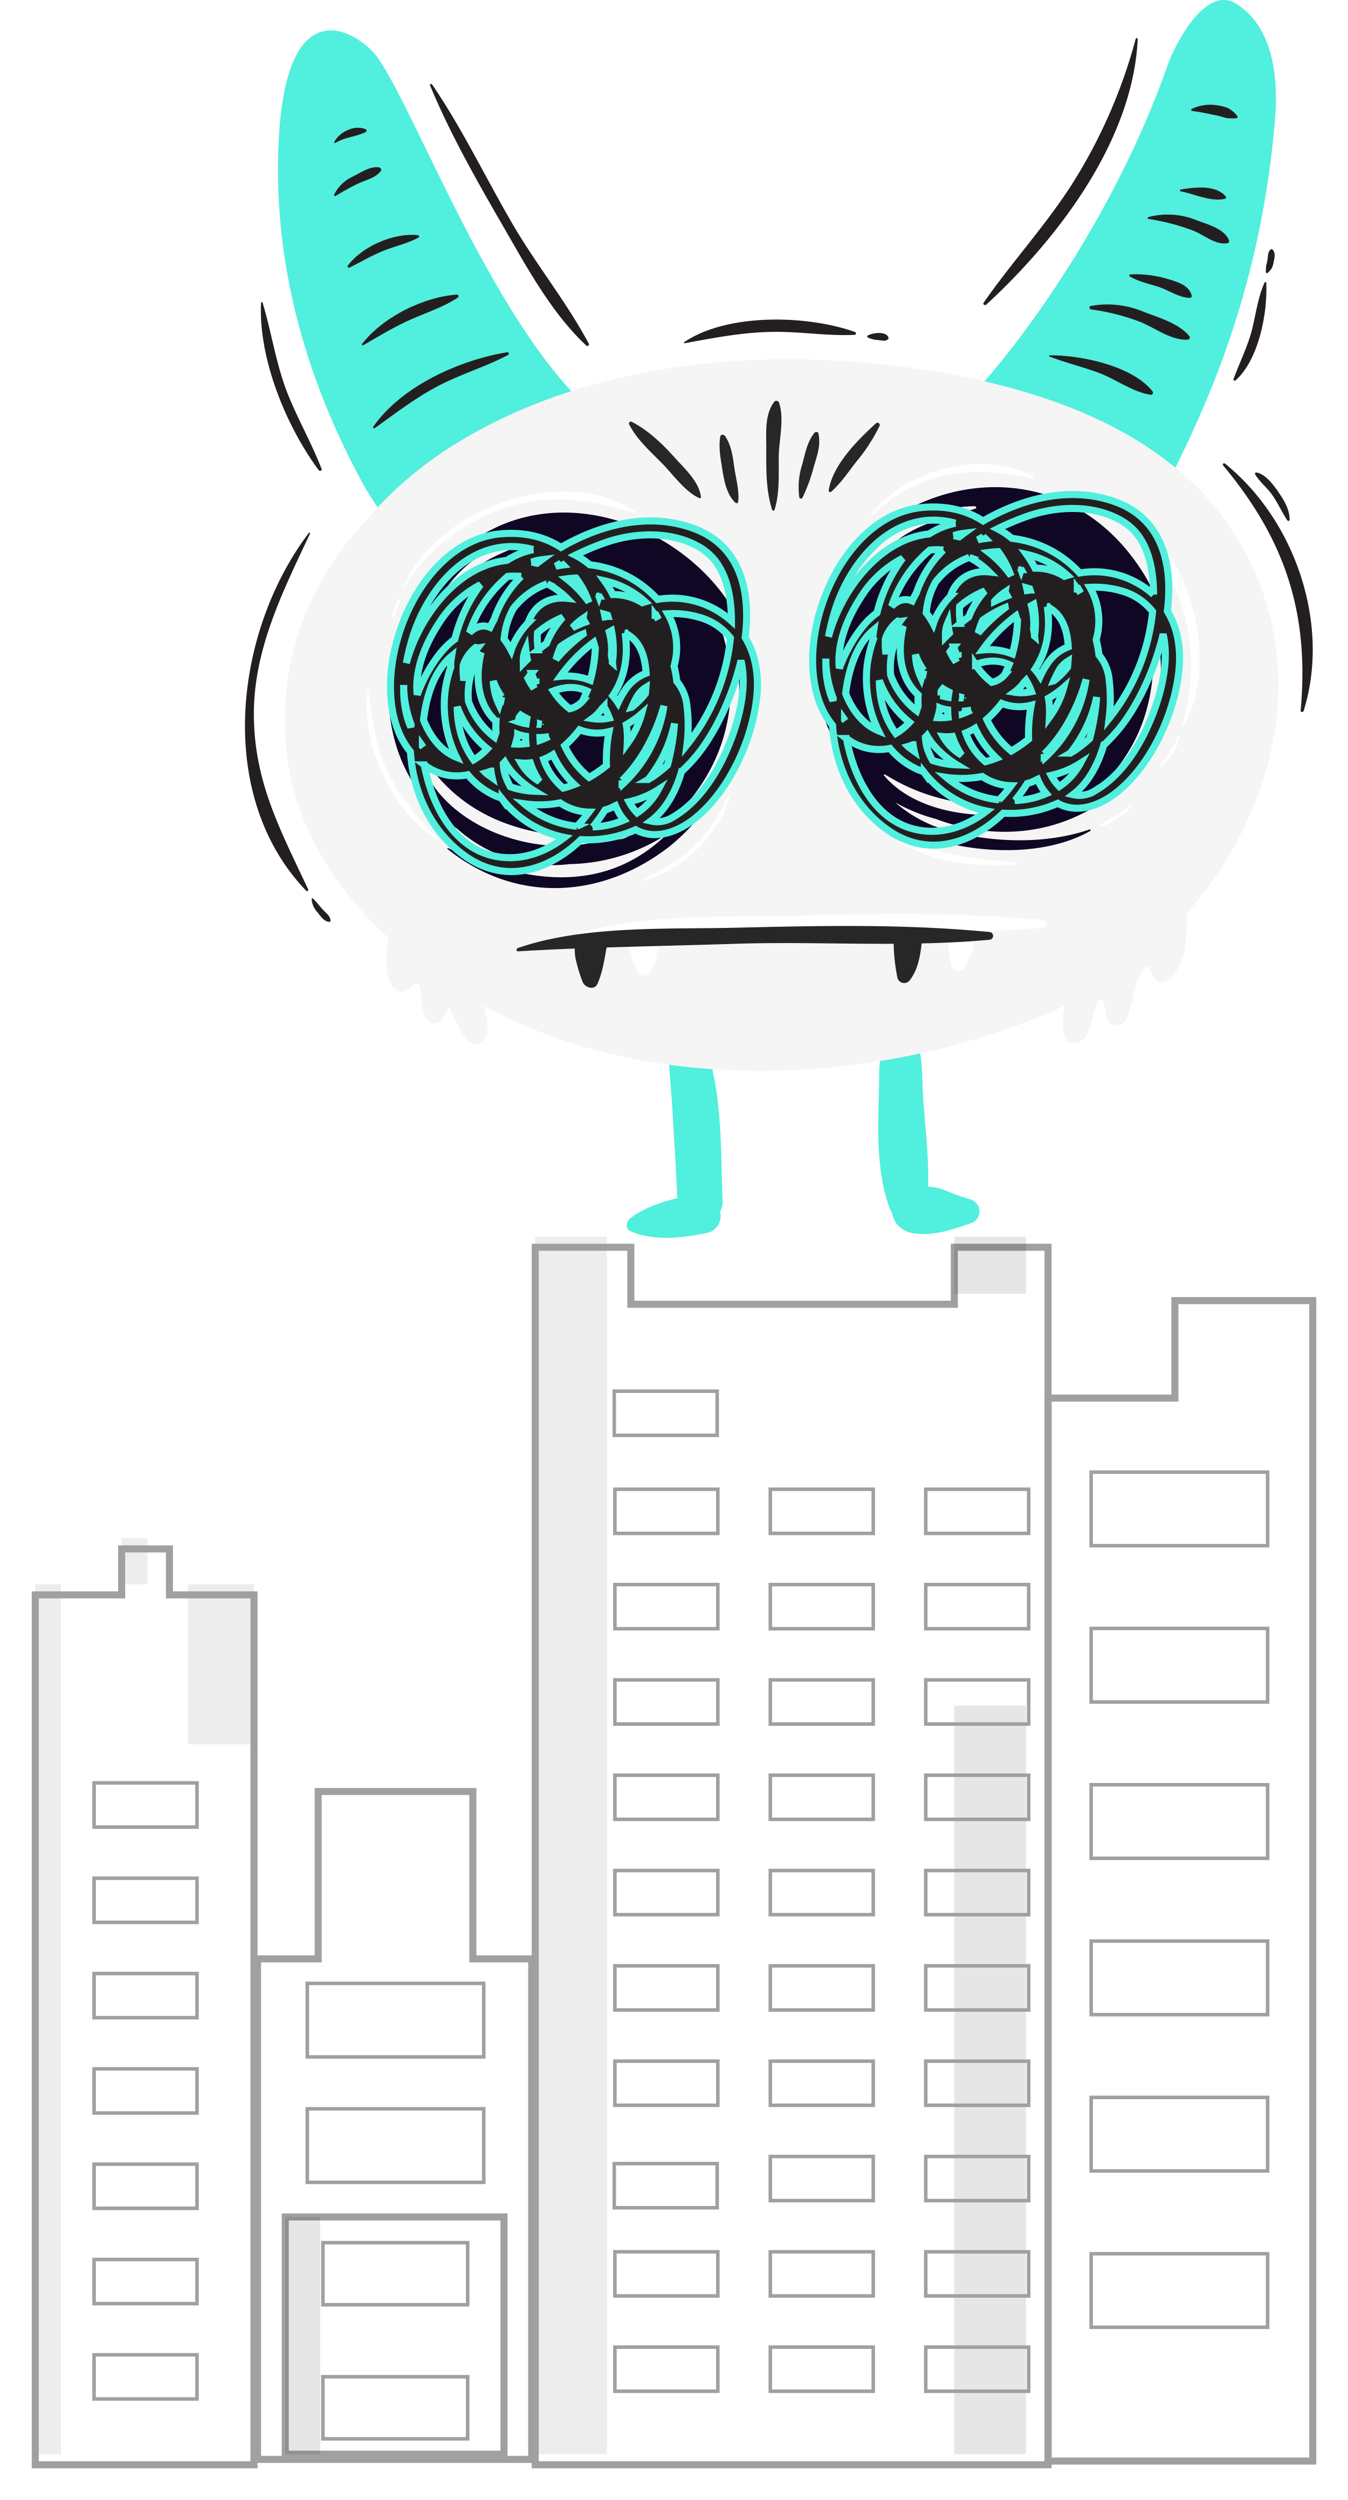 <svg xmlns="http://www.w3.org/2000/svg" xmlns:xlink="http://www.w3.org/1999/xlink" width="382.328" height="708.697" viewBox="0 0 382.328 708.697">
  <defs>
    <filter id="Path_26837" x="220.475" y="130.071" width="124.085" height="119.522" filterUnits="userSpaceOnUse">
      <feOffset dy="3" input="SourceAlpha"/>
      <feGaussianBlur stdDeviation="3" result="blur"/>
      <feFlood flood-color="#51efde"/>
      <feComposite operator="in" in2="blur"/>
      <feComposite in="SourceGraphic"/>
    </filter>
    <filter id="Path_26837-2" x="100.743" y="137.555" width="124.085" height="119.522" filterUnits="userSpaceOnUse">
      <feOffset dy="3" input="SourceAlpha"/>
      <feGaussianBlur stdDeviation="3" result="blur-2"/>
      <feFlood flood-color="#51efde"/>
      <feComposite operator="in" in2="blur-2"/>
      <feComposite in="SourceGraphic"/>
    </filter>
    <filter id="Path_26875" x="141.803" y="343.573" width="165.453" height="365.124" filterUnits="userSpaceOnUse">
      <feOffset dy="3" input="SourceAlpha"/>
      <feGaussianBlur stdDeviation="3" result="blur-3"/>
      <feFlood flood-color="#a0a0a0"/>
      <feComposite operator="in" in2="blur-3"/>
      <feComposite in="SourceGraphic"/>
    </filter>
    <filter id="Path_26874" x="63.039" y="497.846" width="97.764" height="209.33" filterUnits="userSpaceOnUse">
      <feOffset dy="3" input="SourceAlpha"/>
      <feGaussianBlur stdDeviation="3" result="blur-4"/>
      <feFlood flood-color="#a0a0a0"/>
      <feComposite operator="in" in2="blur-4"/>
      <feComposite in="SourceGraphic"/>
    </filter>
    <filter id="Path_26876" x="0" y="429.071" width="82.039" height="279.625" filterUnits="userSpaceOnUse">
      <feOffset dy="3" input="SourceAlpha"/>
      <feGaussianBlur stdDeviation="3" result="blur-5"/>
      <feFlood flood-color="#a0a0a0"/>
      <feComposite operator="in" in2="blur-5"/>
      <feComposite in="SourceGraphic"/>
    </filter>
    <filter id="Path_26873" x="287.256" y="358.691" width="95.072" height="348.963" filterUnits="userSpaceOnUse">
      <feOffset dy="3" input="SourceAlpha"/>
      <feGaussianBlur stdDeviation="3" result="blur-6"/>
      <feFlood flood-color="#a0a0a0"/>
      <feComposite operator="in" in2="blur-6"/>
      <feComposite in="SourceGraphic"/>
    </filter>
  </defs>
  <g id="HR-BUILDING" transform="translate(-14786.479 -6045.632)">
    <g id="HR" transform="translate(53.691 236.559)">
      <g id="Layer_2" data-name="Layer 2" transform="translate(14802.271 5809.072)">
        <g id="Layer_5_copy" data-name="Layer 5 copy" transform="translate(0 0)">
          <path id="Path_26780" data-name="Path 26780" d="M273.508,679.614c-1.318-1.695-3.974-1.695-4.69.614-2.292,7.4-.847,15.9-.4,23.553.53,8.936,1.11,17.871,1.5,26.816-4.737,1.186-9.592,2.881-13.287,5.678-1.119.847-1.644,2.966,0,3.7,6.533,2.868,14.571,1.936,21.409.581a4.9,4.9,0,0,0,4.008-6.089,5.962,5.962,0,0,0,.72-3.25C282.029,715.945,283.3,692.3,273.508,679.614Z" transform="translate(-147.297 -390.971)" fill="#51efde"/>
          <path id="Path_26781" data-name="Path 26781" d="M450.092,733.289a56.57,56.57,0,0,1-6.389-2.254,17.627,17.627,0,0,0-5.7-1.4c.318-8.474-.89-17.393-1.407-25.727-.458-7.385.305-14.694-4.44-20.672a2.731,2.731,0,0,0-3.889,0c-4.762,6-3.949,13.253-4.207,20.672-.356,10.207-.538,22.176,3.059,31.841a7.336,7.336,0,0,0,.737,1.453c.5,3.39,3.368,5.47,6.741,5.8,5.614.547,10.236-1.174,15.5-2.94a3.538,3.538,0,0,0,0-6.766Z" transform="translate(-244.285 -393.282)" fill="#51efde"/>
          <path id="Path_26782" data-name="Path 26782" d="M559.471,1.067c-8.9-5.576-17.638,12.236-19.431,17.346-15.905,45.335-44.382,82.129-56.017,94.081-9.054,9.321,42.369,52.962,53.271,30.167,8.283-17.371,28.557-52.835,33.2-108.974C571.432,22.323,570.127,7.731,559.471,1.067Z" transform="translate(-278.335 0.002)" fill="#51efde"/>
          <path id="Path_26783" data-name="Path 26783" d="M112.4,129.513C83.868,105.362,61.764,44.388,50.413,28.123,46.037,21.852,24.738,6.29,22.327,51.049,20.5,84.915,29.343,117.366,45.3,147.228c3.576,6.7,8.474,14.219,15.071,18.185C73.742,173.48,122.162,137.762,112.4,129.513Z" transform="translate(-12.733 -11.725)" fill="#51efde"/>
          <path id="Path_26784" data-name="Path 26784" d="M298.456,294.126c-19.041-34.573-60.338-46.865-96.759-51.644-42.107-5.508-89.616-.932-126.375,21.693a107.586,107.586,0,0,0-26.375,22.642c-1.3,1.424-2.585,2.877-3.813,4.394-17.427,21.481-23.468,50.123-14.406,76.345,4.945,14.283,14.075,26.557,25.223,36.777-.708,4.423-1.191,9.139.788,13.135a4.465,4.465,0,0,0,3.173,2.263c2.364,0,4.631-5.288,5.122-.042.186,2,.627,9.55,4.381,8.923,1.695-.284,2.271-1.869,3.055-3.284,1.106-2,.424-1.881,1.326.042.682,1.462,1.394,2.9,2.152,4.326s3.288,5.932,5.72,4.58c3.678-2.029,2.309-7.254,1.4-10.719,1.131.623,2.263,1.241,3.39,1.835,46.971,24.388,112.16,20.214,159.445-.932.614-.271,1.212-.58,1.818-.847a4.074,4.074,0,0,1-.068.487c-.267,2.352-1.606,10.931,3.2,10.228,3.923-.572,4.69-7.457,5.758-10.364,1.941-5.288,2.724.966,3.178,3.059.381,1.763,2.241,2.3,3.792,1.877,1.936-.534,2.542-3.75,3.012-5.313s.847-3.262,1.271-4.885c.148-.644.3-1.271.458-1.924.064-.263,2.767-7.355,4.135-2.635,1.339,4.623,4.779,2.966,7.11-.559,3.034-4.6,2.657-10.707,2.966-16.355C307.294,369.12,317.611,328.9,298.456,294.126Z" transform="translate(-15.3 -138.523)" fill="#f5f5f5"/>
          <path id="Path_26785" data-name="Path 26785" d="M86.242,257.186c5.983-4.3,11.584-8.635,18.16-12.063,6.385-3.318,13.329-5.339,19.7-8.715.424-.233.11-.813-.318-.746-13.486,2.212-29.942,9.6-37.963,21.1-.169.246.174.593.424.424Z" transform="translate(-49.434 -135.81)" fill="#231f20"/>
          <path id="Path_26786" data-name="Path 26786" d="M78.628,211.45c4.025-2.309,7.957-4.711,12.16-6.69,4.953-2.326,10.088-3.813,14.677-6.809.364-.233.258-.907-.237-.873-9.563.7-20.964,6.355-26.9,13.982-.161.208.038.53.3.386Z" transform="translate(-45.112 -113.576)" fill="#231f20"/>
          <path id="Path_26787" data-name="Path 26787" d="M69.231,166.4c3.275-1.635,6.355-3.479,9.77-4.826,3.322-1.3,6.614-1.987,9.775-3.665.352-.186.148-.648-.186-.686-6.817-.725-15.723,3.093-19.888,8.648C68.447,166.207,68.917,166.554,69.231,166.4Z" transform="translate(-39.554 -90.555)" fill="#231f20"/>
          <path id="Path_26788" data-name="Path 26788" d="M60.1,120.011c2.029-1.271,4.131-2.4,6.271-3.462,2.241-1.11,5-1.546,6.542-3.631.339-.462-.14-.958-.58-1.013-2.5-.326-5.046,1.424-7.2,2.542a11.081,11.081,0,0,0-5.457,5.152c-.11.258.131.6.424.424Z" transform="translate(-34.377 -64.468)" fill="#231f20"/>
          <path id="Path_26789" data-name="Path 26789" d="M60.134,89.739c2.6-1.631,5.889-1.72,8.58-3.084a.445.445,0,0,0,0-.771,6.308,6.308,0,0,0-4.966.178A7.96,7.96,0,0,0,59.8,89.4C59.656,89.608,59.939,89.866,60.134,89.739Z" transform="translate(-34.444 -49.242)" fill="#231f20"/>
          <path id="Path_26790" data-name="Path 26790" d="M538.484,238.089c4.5,1.741,9.194,2.873,13.732,4.529,4.944,1.809,9.66,5.453,14.829,6.292a.6.6,0,0,0,.576-.987c-5.745-7.258-20.337-10.258-29.1-10.194a.182.182,0,0,0-.051.36Z" transform="translate(-310.243 -137.003)" fill="#231f20"/>
          <path id="Path_26791" data-name="Path 26791" d="M565.7,205.066a61.862,61.862,0,0,1,13.9,3.5c4.326,1.695,8.821,5.343,13.6,5.084a.619.619,0,0,0,.424-1.042c-3.046-3.678-8.864-5.258-13.228-6.982a26.4,26.4,0,0,0-14.715-1.53c-.453.093-.479.873,0,.941Z" transform="translate(-325.808 -117.36)" fill="#231f20"/>
          <path id="Path_26792" data-name="Path 26792" d="M592.1,184.116c2.432,1.432,5.347,2.076,8.025,2.911,2.9.907,6.012,3.19,9.076,3.161a.479.479,0,0,0,.453-.6c-.665-3.042-4.258-3.983-6.877-4.771a31.476,31.476,0,0,0-10.524-1.271.309.309,0,0,0-.153.572Z" transform="translate(-341.149 -105.757)" fill="#231f20"/>
          <path id="Path_26793" data-name="Path 26793" d="M604.511,144.806a61.3,61.3,0,0,1,12.571,3.262c3.195,1.208,6.355,4.19,9.842,3.61.453-.076.542-.61.39-.958-1.436-3.271-6.258-4.423-9.406-5.661a21.778,21.778,0,0,0-13.4-.805c-.258.068-.288.508,0,.551Z" transform="translate(-348.267 -82.734)" fill="#231f20"/>
          <path id="Path_26794" data-name="Path 26794" d="M626.088,126.537c3.911.746,8.559,3.051,12.571,2.118a.424.424,0,0,0,.191-.716c-2.966-3.351-8.859-2.542-12.762-1.907a.267.267,0,0,0,0,.508Z" transform="translate(-360.714 -72.303)" fill="#231f20"/>
          <path id="Path_26795" data-name="Path 26795" d="M633.763,71.834c2.207.212,4.432.775,6.61,1.186,1.068.2,2.093.568,3.144.822a21.783,21.783,0,0,0,2.631.051c.381.047.551-.491.3-.733a8.332,8.332,0,0,0-2.6-2.178,14.473,14.473,0,0,0-3.517-.847,12.15,12.15,0,0,0-6.656,1.047.326.326,0,0,0,.085.64Z" transform="translate(-365.059 -40.349)" fill="#231f20"/>
          <path id="Path_26796" data-name="Path 26796" d="M98.85,405.594c.847-1.695,1.466-3.466,2.2-5.2.089-.216-.165-.475-.352-.271a8.825,8.825,0,0,0-2.207,5.372.195.195,0,0,0,.36.1Z" transform="translate(-56.763 -230.548)" fill="#fff"/>
          <path id="Path_26797" data-name="Path 26797" d="M576.72,541.37c-1.453,1.025-3.339,1.6-4.661,2.754a.1.1,0,0,0,.072.174c1.568.135,3.237-1.017,4.512-1.818a20.433,20.433,0,0,0,4.72-4.042c.106-.127-.03-.339-.182-.242C579.643,539.171,578.211,540.319,576.72,541.37Z" transform="translate(-329.666 -310.15)" fill="#fff"/>
          <path id="Path_26798" data-name="Path 26798" d="M190.6,419.462c11.516-16.134,13.8-37.946-1.746-56.14-14.715-17.227-40.675-26.231-62.075-16.211a49.076,49.076,0,0,0-19.939,17.194,48.99,48.99,0,0,0-8.7,43.835,43.911,43.911,0,0,0,17.5,24.375,40.437,40.437,0,0,0,31.934,10.067,52.337,52.337,0,0,0,27.608-8.474c-18.189,17.643-41.132,13.6-62.033,3.945-.157-.072-.352.131-.195.258,19.244,15.465,43.641,14.236,62.838-.644A55.549,55.549,0,0,0,190.6,419.462Zm-8.2,4.118c11.736-15.134,13.639-33.048,7.131-50.784-.042-.114.123-.165.186-.076,10.414,14.24,6.529,40.128-6.779,51.407a.386.386,0,0,1-.538-.547Zm-45.649-73.253c.284,0,.424.445.153.568-5.889,2.5-11.986,4.377-16.977,8.584a39.433,39.433,0,0,0-11.957,17.1.347.347,0,0,1-.669-.182C109.7,363.356,123.027,350.459,136.751,350.328Zm20.138,85.383c-18.935,6-47.115-4.093-52.335-24.824a.267.267,0,0,1,.483-.2c11.774,19.32,30.146,24.451,51.775,24.468a.288.288,0,0,1,.076.559Zm7.686-1.508c-.682,1.25-3.39,1.695-4.584,1.123a.453.453,0,0,1,0-.775,11.928,11.928,0,0,1,2.542-.669,2.436,2.436,0,0,1,1.962-.042.267.267,0,0,1,.08.364Z" transform="translate(-55.501 -197.632)" fill="#100725"/>
          <path id="Path_26799" data-name="Path 26799" d="M289.986,531.46c-2.665,5.25-5.563,10.207-9.72,14.444-4.423,4.517-9.868,7.008-15.338,9.927-.093.051-.03.186.072.165,11.762-2.623,21.939-13.012,25.4-24.362C290.469,531.392,290.1,531.231,289.986,531.46Z" transform="translate(-152.656 -306.219)" fill="#fff"/>
          <path id="Path_26800" data-name="Path 26800" d="M87.069,484.488c-3.39-7.2-3.974-14.6-5.186-22.329-.025-.174-.263-.106-.28.038-1.83,15.033,6.686,33.472,19.236,41.844.267.178.542-.212.33-.424C95.509,497.729,90.548,491.954,87.069,484.488Z" transform="translate(-46.888 -266.285)" fill="#fff"/>
          <path id="Path_26801" data-name="Path 26801" d="M465.3,564.12a.225.225,0,0,0,0-.424c-13.851-1.5-25.676-2.33-37.747-9.978a.11.11,0,1,0-.136.174C436.061,563.273,453.3,565.264,465.3,564.12Z" transform="translate(-246.304 -319.097)" fill="#fff"/>
          <path id="Path_26802" data-name="Path 26802" d="M470.38,344.6c-33.2-41.522-101.06-7.923-87.548,43.268a46.361,46.361,0,0,0,3.11,8.368c3.5,12.834,12.1,23.846,25.8,28.6,14.181,4.928,34.124,6.2,47.628-1.462a.233.233,0,0,0-.169-.424c-12.067,4.152-26.583,3.813-38.772.716a38.314,38.314,0,0,1-16.384-8.359,49.476,49.476,0,0,0,11.656,4.711c.127.047.246.106.377.152,19.859,7.245,40.755,3.106,55.279-12.457C488.471,389.379,485.014,362.923,470.38,344.6Zm-78.71,9.237c-.229.258-.576-.068-.445-.343,5.932-12.609,21.574-22.282,35.446-22.151a.347.347,0,0,1,.089.682c-7.245,2.267-14.592,3.72-20.981,8.118-5.589,3.86-9.664,8.694-14.109,13.711Zm53.11,63.321c-13.66,3.61-34.171,2.055-43.895-9.478-.14-.165.042-.449.25-.318,14.228,8.864,27.362,9.1,43.569,9.232a.288.288,0,0,1,.076.564Zm20.062-8.05c-.284.195-.551-.216-.347-.445,11.575-13.384,13.52-26.117,12.774-43.255a.246.246,0,0,1,.483-.068c4.207,14.9.462,34.59-12.91,43.746Z" transform="translate(-219.619 -187.831)" fill="#100725"/>
          <path id="Path_26803" data-name="Path 26803" d="M106.054,356.257a52.667,52.667,0,0,1,27.116-22.21c13.3-5.046,25.422-2.987,38.556.974.246.072.352-.258.161-.39-20.21-14.1-57.233-.678-66.041,21.545C105.821,356.287,105.995,356.35,106.054,356.257Z" transform="translate(-61.001 -189.516)" fill="#fff"/>
          <path id="Path_26804" data-name="Path 26804" d="M586.925,342.628c-.237-.11-.521.191-.3.386a56.94,56.94,0,0,1,17.244,59.707.326.326,0,0,0,.593.254C614.546,385.192,606.339,351.67,586.925,342.628Z" transform="translate(-338.033 -197.444)" fill="#fff"/>
          <path id="Path_26805" data-name="Path 26805" d="M617.579,492.517a42.28,42.28,0,0,1-2.157,4.089c-.911,1.462-2.118,2.716-3.038,4.178a.182.182,0,0,0,.25.25,13.341,13.341,0,0,0,5.317-8.359C617.986,492.466,617.689,492.292,617.579,492.517Z" transform="translate(-352.908 -283.779)" fill="#fff"/>
          <path id="Path_26806" data-name="Path 26806" d="M418.548,325.151c-.119.165.136.347.271.212,12.923-12.918,28.769-14.736,45.856-10.673a.326.326,0,0,0,.25-.6C450.558,306.28,427.942,312.059,418.548,325.151Z" transform="translate(-241.197 -178.975)" fill="#fff"/>
          <path id="Path_26807" data-name="Path 26807" d="M351.854,613.238c-23.833-2.33-48.127-1.78-72.028-1.212-19.549.462-43-.691-61.707,5.771-.475.165-.424.958.127.924,5.343-.326,10.7-.58,16.066-.792a12.805,12.805,0,0,0,.343,3.356,42.1,42.1,0,0,0,1.868,6.055c.61,1.648,3.339,2.58,4.237.555,1.453-3.313,1.932-6.745,2.585-10.27,12.16-.39,24.337-.648,36.463-1.046,14.952-.483,29.968.068,44.95,0a54.367,54.367,0,0,0,1.076,9.69,1.982,1.982,0,0,0,3.3.873c2.457-3,3.135-6.91,3.555-10.673,6.4-.14,12.791-.424,19.168-1.03a1.1,1.1,0,0,0,0-2.2Z" transform="translate(-125.519 -352.427)" fill="#fff"/>
          <path id="Path_26865" data-name="Path 26865" d="M351.854,613.238c-23.833-2.33-48.127-1.78-72.028-1.212-19.549.462-43-.691-61.707,5.771-.475.165-.424.958.127.924,5.343-.326,10.7-.58,16.066-.792a12.805,12.805,0,0,0,.343,3.356,42.1,42.1,0,0,0,1.868,6.055c.61,1.648,3.339,2.58,4.237.555,1.453-3.313,1.932-6.745,2.585-10.27,12.16-.39,24.337-.648,36.463-1.046,14.952-.483,29.968.068,44.95,0a54.367,54.367,0,0,0,1.076,9.69,1.982,1.982,0,0,0,3.3.873c2.457-3,3.135-6.91,3.555-10.673,6.4-.14,12.791-.424,19.168-1.03a1.1,1.1,0,0,0,0-2.2Z" transform="translate(-140.772 -349.038)" fill="#272727"/>
          <path id="Path_26808" data-name="Path 26808" d="M350.567,299.023a.369.369,0,0,0,.708,0c1.5-4.851,1.127-10.059,1.191-15.088.059-4.881,1.635-10.537.093-15.206a.805.805,0,0,0-1.453-.186c-2.716,3.669-2.161,8.817-2.186,13.207C348.893,287.409,348.808,293.548,350.567,299.023Z" transform="translate(-201.068 -154.542)" fill="#fff"/>
          <path id="Path_26809" data-name="Path 26809" d="M371.654,307.681a47.564,47.564,0,0,0,3.207-8.711c.941-3.271,2.085-6.122,1.339-9.525-.136-.6-.869-.551-1.174-.153-2.029,2.631-2.542,5.622-3.39,8.787a21.255,21.255,0,0,0-.847,9.487.487.487,0,0,0,.864.114Z" transform="translate(-213.559 -166.547)" fill="#fff"/>
          <path id="Path_26810" data-name="Path 26810" d="M391.393,302.416c2.86-2.483,4.936-5.677,7.262-8.652a49.063,49.063,0,0,0,6.483-9.991.644.644,0,0,0-1.008-.78c-5.245,4.822-12.249,11.724-13.4,19.037a.424.424,0,0,0,.665.386Z" transform="translate(-225.18 -162.986)" fill="#fff"/>
          <path id="Path_26811" data-name="Path 26811" d="M322.182,310.122c.225.208.716.165.767-.2.445-3.245-.669-6.66-1.093-9.876-.394-3.012-.869-6.322-2.627-8.864-.326-.47-1.22-.508-1.343.174-.542,3.055.089,6.127.551,9.152C318.928,303.72,319.682,307.851,322.182,310.122Z" transform="translate(-183.081 -167.607)" fill="#fff"/>
          <path id="Path_26812" data-name="Path 26812" d="M266.518,294.006c3.089,3.135,6.381,7.9,10.431,9.745.208.093.538,0,.508-.288-.47-4.309-4.542-7.953-7.288-11.016-3.5-3.919-7.626-7.915-12.325-10.309a.555.555,0,0,0-.754.75C259.357,287.261,263.094,290.515,266.518,294.006Z" transform="translate(-148.127 -162.558)" fill="#fff"/>
          <path id="Path_26813" data-name="Path 26813" d="M18.078,356.533c-21.087,27.892-26.663,74.4-.7,101.4.288.3.7-.081.542-.424C10.35,441.31,2.969,427.854,2.546,409.44c-.5-19.143,7.978-35.9,15.884-52.7a.2.2,0,0,0-.352-.208Z" transform="translate(-0.006 -205.414)" fill="#231f20"/>
          <path id="Path_26814" data-name="Path 26814" d="M654.662,310.55c17.668,21.185,24.485,41.967,21.994,69.486-.042.5.7.559.847.114,7.7-24.574-2.428-54.1-22.316-70.117a.369.369,0,0,0-.521.517Z" transform="translate(-377.242 -178.624)" fill="#231f20"/>
          <path id="Path_26815" data-name="Path 26815" d="M123.844,56.583c5.932,14.291,13.77,27.879,21.494,41.264,6.47,11.224,13.3,23.6,22.829,32.5a.453.453,0,0,0,.7-.547c-6.131-11.55-14.592-21.981-21.244-33.294C139.8,83.2,133.165,69.091,124.437,56.329c-.195-.284-.746-.106-.593.254Z" transform="translate(-71.359 -32.381)" fill="#231f20"/>
          <path id="Path_26816" data-name="Path 26816" d="M676.161,316.62c1.2,2.118,3.364,3.754,4.779,5.758,1.631,2.326,2.788,4.915,4.33,7.292a.369.369,0,0,0,.682-.186c-.072-3.11-1.619-5.559-3.36-8.071-1.356-1.953-3.563-4.851-6.042-5.3a.347.347,0,0,0-.39.5Z" transform="translate(-389.653 -182.172)" fill="#231f20"/>
          <path id="Path_26817" data-name="Path 26817" d="M537.491,25.715a149.288,149.288,0,0,1-18.338,41.611c-7.508,11.6-16.914,21.841-24.8,33.175-.314.453.36.911.737.568C515.475,82.3,536.724,54.526,538.05,25.774a.288.288,0,0,0-.559-.076Z" transform="translate(-284.853 -14.698)" fill="#231f20"/>
          <path id="Path_26818" data-name="Path 26818" d="M10.688,202.319c-.775,15.749,7.059,34.917,16.35,47.454.275.377,1.013.169.818-.343-2.741-7.135-6.559-13.791-9.44-20.892-3.457-8.546-4.661-17.541-7.3-26.269a.225.225,0,0,0-.424.064Z" transform="translate(-6.131 -116.495)" fill="#231f20"/>
          <path id="Path_26819" data-name="Path 26819" d="M670.533,188.778c-1.869,4.029-2.436,8.707-3.483,13.007-1.224,5.038-3.58,9.559-5.351,14.406-.136.373.364.585.614.36,6.572-5.932,9.1-19.147,8.677-27.638,0-.225-.347-.36-.458-.123Z" transform="translate(-381.33 -108.728)" fill="#231f20"/>
          <path id="Path_26820" data-name="Path 26820" d="M683.912,173.435a6.371,6.371,0,0,0,1.182-1.356,8.31,8.31,0,0,0,.559-1.936c.237-1.1.5-2.428-.369-3.3a.424.424,0,0,0-.576,0c-.775.729-.708,1.813-.847,2.8a13.694,13.694,0,0,1-.385,1.75,12.7,12.7,0,0,0-.081,1.741c-.042.275.284.547.513.3Z" transform="translate(-393.845 -96.088)" fill="#231f20"/>
          <path id="Path_26821" data-name="Path 26821" d="M44.593,601.23a6.188,6.188,0,0,0,1.695,3.779c.924,1.174,1.737,2.5,3.292,2.69a.386.386,0,0,0,.39-.386c-.157-1.3-1.008-1.9-1.907-2.8-1.093-1.089-1.957-2.406-3.1-3.436a.225.225,0,0,0-.381.157Z" transform="translate(-25.694 -346.364)" fill="#231f20"/>
          <path id="Path_26822" data-name="Path 26822" d="M294.131,220.514c8.529-1.576,16.706-3.157,25.422-3.224,7.6-.064,15.168,1.22,22.757.847a.424.424,0,0,0,.106-.8c-13.529-4.826-36.1-5.444-48.437,2.843a.182.182,0,0,0,.14.335Z" transform="translate(-169.369 -123.216)" fill="#231f20"/>
          <path id="Path_26823" data-name="Path 26823" d="M416.769,224.069a7.745,7.745,0,0,0,3.021.733c.966.089,1.928.479,2.7-.267a.445.445,0,0,0,.123-.453c-.725-1.907-4.423-1.356-5.843-.61a.347.347,0,0,0,0,.6Z" transform="translate(-240.091 -128.39)" fill="#231f20"/>
          <g id="Group_73498" data-name="Group 73498" transform="translate(108.897 113.619)">
            <path id="Path_26867" data-name="Path 26867" d="M350.567,299.023a.369.369,0,0,0,.708,0c1.5-4.851,1.127-10.059,1.191-15.088.059-4.881,1.635-10.537.093-15.206a.805.805,0,0,0-1.453-.186c-2.716,3.669-2.161,8.817-2.186,13.207C348.893,287.409,348.808,293.548,350.567,299.023Z" transform="translate(-309.966 -268.161)" fill="#272727"/>
            <path id="Path_26868" data-name="Path 26868" d="M371.654,307.681a47.564,47.564,0,0,0,3.207-8.711c.941-3.271,2.085-6.122,1.339-9.525-.136-.6-.869-.551-1.174-.153-2.029,2.631-2.542,5.622-3.39,8.787a21.255,21.255,0,0,0-.847,9.487.487.487,0,0,0,.864.114Z" transform="translate(-322.456 -280.167)" fill="#272727"/>
            <path id="Path_26869" data-name="Path 26869" d="M391.393,302.416c2.86-2.483,4.936-5.677,7.262-8.652a49.063,49.063,0,0,0,6.483-9.991.644.644,0,0,0-1.008-.78c-5.245,4.822-12.249,11.724-13.4,19.037a.424.424,0,0,0,.665.386Z" transform="translate(-334.077 -276.605)" fill="#272727"/>
            <path id="Path_26870" data-name="Path 26870" d="M322.182,310.122c.225.208.716.165.767-.2.445-3.245-.669-6.66-1.093-9.876-.394-3.012-.869-6.322-2.627-8.864-.326-.47-1.22-.508-1.343.174-.542,3.055.089,6.127.551,9.152C318.928,303.72,319.682,307.851,322.182,310.122Z" transform="translate(-291.979 -281.226)" fill="#272727"/>
            <path id="Path_26871" data-name="Path 26871" d="M266.518,294.006c3.089,3.135,6.381,7.9,10.431,9.745.208.093.538,0,.508-.288-.47-4.309-4.542-7.953-7.288-11.016-3.5-3.919-7.626-7.915-12.325-10.309a.555.555,0,0,0-.754.75C259.357,287.261,263.094,290.515,266.518,294.006Z" transform="translate(-257.025 -276.178)" fill="#272727"/>
          </g>
        </g>
      </g>
      <g id="Layer_2-2" data-name="Layer 2" transform="translate(14963.269 5946.265)">
        <g id="Layer_5_copy-2" data-name="Layer 5 copy" transform="translate(0 0)">
          <g transform="matrix(1, 0, 0, 1, -230.48, -137.19)" filter="url(#Path_26837)">
            <path id="Path_26837-3" data-name="Path 26837" d="M100.6,33.046c1.692-13.354-1.507-26.1-14.627-30.923C73.455-2.476,59.767.885,48.356,7.5,43.71,4.491,37.873,2.99,30.876,3.689,7.984,6.033-5.9,40.664,2.447,60.106a22.545,22.545,0,0,0,3.217,5.322c.73,11.518,5.849,22.659,15.423,29.506,11.434,8.175,23.891,4.186,32.98-4.617a32.592,32.592,0,0,0,15.459-2.8c5.382,3.05,12.062.8,17.295-3.588,9.329-7.774,15.638-21.666,17.014-33.561C104.6,43.78,103.535,37.86,100.6,33.046ZM69.969,82.765A13.563,13.563,0,0,1,67.654,79.6a25.47,25.47,0,0,0,8.294-3.433A18.377,18.377,0,0,1,69.969,82.765ZM52.889,86.556a27.56,27.56,0,0,1-14.95-6.4,30.128,30.128,0,0,0,10.166-.245,15.2,15.2,0,0,0,8.2,2.619,38.031,38.031,0,0,1-3.427,4.031Zm-45.377-38C7.04,41.562,10.072,34.6,13.8,28.9A30.893,30.893,0,0,1,25.542,18.06a42.651,42.651,0,0,0-7.284,15.465C13.307,36.993,9.222,44.534,7.6,49.27,7.584,49.037,7.53,48.786,7.512,48.552ZM78.556,69.226a41.8,41.8,0,0,1-4.114,3.253c-.466.317-.915.544-1.375.813a37.812,37.812,0,0,0,7.493-15.883,62.283,62.283,0,0,1-1.507,9.813C78.939,67.928,78.724,68.568,78.556,69.226ZM19.676,59.2a28.561,28.561,0,0,1-.748-6.5,27.138,27.138,0,0,0,8.546,11.877,17.241,17.241,0,0,1-3.881,3.152A24.022,24.022,0,0,1,19.676,59.2ZM52.626,16.188a24.871,24.871,0,0,1,3.349,6.082l-.173.078h0a30.971,30.971,0,0,0-5.825-5.938C50.832,16.289,51.735,16.224,52.626,16.188ZM25.716,37.31c-1.794,7.4-.879,14.777,4.228,19.5a22.432,22.432,0,0,0,0,3.169c-.155.431-.3.861-.443,1.3a21.989,21.989,0,0,1-2.739-2.488,22.725,22.725,0,0,1-4.635-7.643A20.93,20.93,0,0,1,25.716,37.31Zm11.96,2.99a8.552,8.552,0,0,1,.688-4,26.141,26.141,0,0,0,.46,2.942c-.389.383-.771.759-1.136,1.13a.359.359,0,0,0-.012-.066ZM41.7,31.694a25.476,25.476,0,0,1,7.176-4.383,24.315,24.315,0,0,0-4.623,7.421q-1.2.867-2.332,1.794a19.417,19.417,0,0,1-.221-4.832ZM66.979,58.276c-.03-.179-.078-.347-.108-.526a27.443,27.443,0,0,0,4.365-3.11,25.762,25.762,0,0,1-4.084,8.5A26.762,26.762,0,0,0,66.979,58.276ZM68.42,52.81a29.971,29.971,0,0,1,1.352-2.745A7.445,7.445,0,0,1,72.45,47.2c-.048.6-.078,1.2-.144,1.746a22.174,22.174,0,0,1-3.881,3.863Zm-1.973-4.688a23.752,23.752,0,0,0-1.908,3.433,15.7,15.7,0,0,0-1.513-2c3.588-5.334,4.461-11.6,3.51-17.8A11.093,11.093,0,0,1,68.408,33c2.8,2.326,3.881,6.16,4.1,10.166a12.414,12.414,0,0,0-6.052,4.958ZM36.408,56.96V55.95a1.017,1.017,0,0,1,.066-.257c.167-.221.341-.437.514-.652.55.341,1.118.67,1.7.969-.09.49-.167.975-.227,1.471a13,13,0,0,1-2.057-.52Zm18.186-29.3c.2.341.395.694.6,1.053q-1.794.673-3.588,1.543a16.685,16.685,0,0,1,2.99-2.607Zm8.372,12.451c-.072-.676-.2-1.34-.323-2.009a19.047,19.047,0,0,0-.6-6.632c.215-.126.431-.233.646-.353a27.557,27.557,0,0,1,.263,8.982Zm-8.5,10.968a6.638,6.638,0,0,1-3.636,2.147,20.434,20.434,0,0,1-4.425-4.712c-.066-.1-.132-.221-.2-.323a14.645,14.645,0,0,1,3.3-.861,11.039,11.039,0,0,1,6.237.873C55.335,49.162,54.929,50.131,54.468,51.076Zm3.63-14.95a40.611,40.611,0,0,1-1.423,9.054,18.15,18.15,0,0,0-8.486-1.124,43.876,43.876,0,0,1,9.443-9.646c.173.562.317,1.124.466,1.692Zm-3.457-4.084c-1.2.9-2.29,1.794-3.331,2.739a44.391,44.391,0,0,0-4.366,4.5,26.457,26.457,0,0,1,1.3-3.654,32.7,32.7,0,0,1,6.393-3.606ZM42.556,57.576l.227.066H42.55A.293.293,0,0,0,42.556,57.576Zm-1.292-11.4c-.353.191-.694.407-1.041.6a18.8,18.8,0,0,1-1.256-2.195c.317-.437.658-.891,1.035-1.352A24.281,24.281,0,0,0,41.264,46.178Zm-9.73,3.714c-.275.724-.508,1.453-.724,2.189a16.918,16.918,0,0,1-1.651-6.686,19.663,19.663,0,0,0,2.374,4.5ZM36.1,60.477l.245.1a15.08,15.08,0,0,0,1.967.449,20.793,20.793,0,0,0,.12,2.105,17.189,17.189,0,0,1-2.99.114,20.236,20.236,0,0,0,.658-2.763Zm6.279.921A14.915,14.915,0,0,0,44,61.266a.746.746,0,0,0,.078.239c-.544.245-1.088.478-1.645.67-.018-.257-.048-.52-.054-.777Zm17.7-8.3c.15-.15.323-.287.466-.437a17.5,17.5,0,0,1,1.531,3.217,13.043,13.043,0,0,1-4.862.144A12.457,12.457,0,0,0,60.077,53.1Zm1.6-26.032-.837.126c-.048-.251-.1-.5-.155-.748.293.078.6.179.873.263.042.12.084.239.12.359ZM53.631,59.2A13.671,13.671,0,0,0,62,59.711a42.733,42.733,0,0,0-.736,9.61A36.945,36.945,0,0,1,56.352,72.7,24.979,24.979,0,0,1,49.4,63.73,33.172,33.172,0,0,0,53.631,59.2ZM44.445,17.808a23.023,23.023,0,0,1,5.621,4.132c-4.832-.514-9.263,1.668-11,6.925a21.857,21.857,0,0,0-4.682,7.284c-.066.179-.084.359-.144.538a23.662,23.662,0,0,0-1.9-3.032c-.042-.054-.084-.084-.12-.138a26.315,26.315,0,0,1,.425-2.87,21.529,21.529,0,0,1,2.219-5.837,21.337,21.337,0,0,1,9.586-7Zm-19.734,18.2a19.944,19.944,0,0,0-3.929,9.233,28.292,28.292,0,0,1-.167-4.276,10.671,10.671,0,0,1,3.588-5.1,2.651,2.651,0,0,1,.5.144ZM46.048,66.259a27.892,27.892,0,0,0,6.082,8.456,29.012,29.012,0,0,1-3.11,1.017,18.257,18.257,0,0,1-5.579-8.157,17.894,17.894,0,0,0,2.607-1.316Zm19.645,7.3c5.245-5.077,9.6-12.959,11.871-21.17A38.01,38.01,0,0,1,65.86,74.6C65.783,74.231,65.741,73.884,65.693,73.555ZM59.115,21.319c-.054-.144-.1-.287-.155-.425.072.138.155.263.233.407a.3.3,0,0,0-.072,0Zm-10.77-8.761c-.49.078-.981.185-1.465.3.5-.317.993-.6,1.5-.915a5.815,5.815,0,0,1,.6.532ZM17.128,39.989c-.054.532-.066,1.076-.084,1.615a37.675,37.675,0,0,0-1.5,6.237,33.531,33.531,0,0,0,3.14,19.136C14.27,65.183,11.172,61,9.372,56.422c.8-7.009,3.223-14.155,7.972-18.09C17.254,38.87,17.182,39.468,17.128,39.989ZM39.673,68.562c.15.419.275.843.443,1.262a24.781,24.781,0,0,0,2.147,4.037A14.382,14.382,0,0,1,37.012,68.6,12.737,12.737,0,0,0,39.673,68.562Zm35.39-41.9.233-.03c.257.425.49.861.712,1.3-.281-.431-.628-.855-.945-1.274Zm-3.63-3.48a15.489,15.489,0,0,0-8.372-2.314,29.051,29.051,0,0,0-2.392-3.917,25.463,25.463,0,0,1,11.584,5.98Zm-29.9-11.177c-.49-.144-1-.239-1.5-.347a13.754,13.754,0,0,1,2.876-.676c-.449.329-.891.676-1.352,1.023Zm-4.455,3.714a30.953,30.953,0,0,0-7.649,12.14c-.425.759-.825,1.525-1.2,2.308-2.171-.9-4.132-.155-5.831,1.513a35.881,35.881,0,0,1,10.86-15.955,20.392,20.392,0,0,1,3.815-.006ZM9.282,64.131l-.227-.269V63.8C9.133,63.909,9.2,64.023,9.282,64.131Zm19.232,6.775c.084.628.179,1.25.323,1.86-.6-.425-1.232-.861-1.794-1.346a12.787,12.787,0,0,0,1.471-.514Zm3.977.963a13.1,13.1,0,0,1-.508-3.08c.155-.144.3-.293.443-.449a17.659,17.659,0,0,0,1.83,2.619,27.676,27.676,0,0,0,6.71,5.675,24.393,24.393,0,0,1-6.931-1.25,16.822,16.822,0,0,1-1.543-3.516ZM84.076,52.278a12.738,12.738,0,0,0-2.87-6.793,31.462,31.462,0,0,0-.783-4.336A19.136,19.136,0,0,0,78.628,26.3a26.594,26.594,0,0,1,8.892,1,16.834,16.834,0,0,1,8.9,5.884A57.619,57.619,0,0,1,84.082,63.479,44.917,44.917,0,0,0,84.076,52.278ZM88.561,8.025c6.578,4.306,8.133,12.965,8.145,20.332a25.757,25.757,0,0,0-8.121-4.916,24.985,24.985,0,0,0-12.851-1.2,30.612,30.612,0,0,0-19.22-9.819,21.014,21.014,0,0,0-4.078-2.709,77.347,77.347,0,0,1,8.3-3.5C69.52,3.1,80.536,2.744,88.561,7.995ZM39.889,7.953c.209.048.395.132.6.185a22.126,22.126,0,0,0-4.186,1.3,23.675,23.675,0,0,0-3.289,1.746C18.749,12.612,7.865,27.508,4.5,40.306a64.11,64.11,0,0,1,1.656-6.877C10.538,18.783,23.144,3.839,39.889,7.953ZM3.756,47.488A31.7,31.7,0,0,0,5.85,57.726c0,.245-.054.484-.072.73a21.206,21.206,0,0,1-.909-2.44,28.394,28.394,0,0,1-1.112-8.528ZM28.873,94.868C17.457,92.094,11.7,79.972,9.665,69.549c-.03-.126-.042-.269-.066-.395A15.193,15.193,0,0,0,21.93,71.947a21.529,21.529,0,0,0,8.438,6.237c.377.149.748.221,1.118.359.072.1.126.209.2.311A29.9,29.9,0,0,0,49.367,89.7c-5.89,4.545-13.079,6.961-20.506,5.167ZM57.38,86.741a45.5,45.5,0,0,0,3.492-4.832c.443-.126.879-.257,1.322-.425.562-.215,1.076-.52,1.615-.777a20.108,20.108,0,0,0,1.244,2.458,16.326,16.326,0,0,0,1.2,1.6,27.18,27.18,0,0,1-3.1,1.1,24.273,24.273,0,0,1-5.783.879Zm36.1-17.869c-3.134,5.926-7.493,11.679-13.36,15.088a8.162,8.162,0,0,1-6.285,1.1c4.216-3.14,7.057-8.324,8.719-14.011a50.228,50.228,0,0,0,3.7-3.851c5.3-6.148,10.6-16.7,13.156-27.628,2.219,9.359-1.818,21.493-5.938,29.3Z" transform="translate(230.48 137.19)" fill="#231f20" stroke="#51efde" stroke-width="2"/>
          </g>
        </g>
      </g>
      <g id="Layer_2-3" data-name="Layer 2" transform="translate(14843.537 5953.748)">
        <g id="Layer_5_copy-3" data-name="Layer 5 copy" transform="translate(0 0)">
          <g transform="matrix(1, 0, 0, 1, -110.75, -144.68)" filter="url(#Path_26837-2)">
            <path id="Path_26837-4" data-name="Path 26837" d="M100.6,33.046c1.692-13.354-1.507-26.1-14.627-30.923C73.455-2.476,59.767.885,48.356,7.5,43.71,4.491,37.873,2.99,30.876,3.689,7.984,6.033-5.9,40.664,2.447,60.106a22.545,22.545,0,0,0,3.217,5.322c.73,11.518,5.849,22.659,15.423,29.506,11.434,8.175,23.891,4.186,32.98-4.617a32.592,32.592,0,0,0,15.459-2.8c5.382,3.05,12.062.8,17.295-3.588,9.329-7.774,15.638-21.666,17.014-33.561C104.6,43.78,103.535,37.86,100.6,33.046ZM69.969,82.765A13.563,13.563,0,0,1,67.654,79.6a25.47,25.47,0,0,0,8.294-3.433A18.377,18.377,0,0,1,69.969,82.765ZM52.889,86.556a27.56,27.56,0,0,1-14.95-6.4,30.128,30.128,0,0,0,10.166-.245,15.2,15.2,0,0,0,8.2,2.619,38.031,38.031,0,0,1-3.427,4.031Zm-45.377-38C7.04,41.562,10.072,34.6,13.8,28.9A30.893,30.893,0,0,1,25.542,18.06a42.651,42.651,0,0,0-7.284,15.465C13.307,36.993,9.222,44.534,7.6,49.27,7.584,49.037,7.53,48.786,7.512,48.552ZM78.556,69.226a41.8,41.8,0,0,1-4.114,3.253c-.466.317-.915.544-1.375.813a37.812,37.812,0,0,0,7.493-15.883,62.283,62.283,0,0,1-1.507,9.813C78.939,67.928,78.724,68.568,78.556,69.226ZM19.676,59.2a28.561,28.561,0,0,1-.748-6.5,27.138,27.138,0,0,0,8.546,11.877,17.241,17.241,0,0,1-3.881,3.152A24.022,24.022,0,0,1,19.676,59.2ZM52.626,16.188a24.871,24.871,0,0,1,3.349,6.082l-.173.078h0a30.971,30.971,0,0,0-5.825-5.938C50.832,16.289,51.735,16.224,52.626,16.188ZM25.716,37.31c-1.794,7.4-.879,14.777,4.228,19.5a22.432,22.432,0,0,0,0,3.169c-.155.431-.3.861-.443,1.3a21.989,21.989,0,0,1-2.739-2.488,22.725,22.725,0,0,1-4.635-7.643A20.93,20.93,0,0,1,25.716,37.31Zm11.96,2.99a8.552,8.552,0,0,1,.688-4,26.141,26.141,0,0,0,.46,2.942c-.389.383-.771.759-1.136,1.13a.359.359,0,0,0-.012-.066ZM41.7,31.694a25.476,25.476,0,0,1,7.176-4.383,24.315,24.315,0,0,0-4.623,7.421q-1.2.867-2.332,1.794a19.417,19.417,0,0,1-.221-4.832ZM66.979,58.276c-.03-.179-.078-.347-.108-.526a27.443,27.443,0,0,0,4.365-3.11,25.762,25.762,0,0,1-4.084,8.5A26.762,26.762,0,0,0,66.979,58.276ZM68.42,52.81a29.971,29.971,0,0,1,1.352-2.745A7.445,7.445,0,0,1,72.45,47.2c-.048.6-.078,1.2-.144,1.746a22.174,22.174,0,0,1-3.881,3.863Zm-1.973-4.688a23.752,23.752,0,0,0-1.908,3.433,15.7,15.7,0,0,0-1.513-2c3.588-5.334,4.461-11.6,3.51-17.8A11.093,11.093,0,0,1,68.408,33c2.8,2.326,3.881,6.16,4.1,10.166a12.414,12.414,0,0,0-6.052,4.958ZM36.408,56.96V55.95a1.017,1.017,0,0,1,.066-.257c.167-.221.341-.437.514-.652.55.341,1.118.67,1.7.969-.09.49-.167.975-.227,1.471a13,13,0,0,1-2.057-.52Zm18.186-29.3c.2.341.395.694.6,1.053q-1.794.673-3.588,1.543a16.685,16.685,0,0,1,2.99-2.607Zm8.372,12.451c-.072-.676-.2-1.34-.323-2.009a19.047,19.047,0,0,0-.6-6.632c.215-.126.431-.233.646-.353a27.557,27.557,0,0,1,.263,8.982Zm-8.5,10.968a6.638,6.638,0,0,1-3.636,2.147,20.434,20.434,0,0,1-4.425-4.712c-.066-.1-.132-.221-.2-.323a14.645,14.645,0,0,1,3.3-.861,11.039,11.039,0,0,1,6.237.873C55.335,49.162,54.929,50.131,54.468,51.076Zm3.63-14.95a40.611,40.611,0,0,1-1.423,9.054,18.15,18.15,0,0,0-8.486-1.124,43.876,43.876,0,0,1,9.443-9.646c.173.562.317,1.124.466,1.692Zm-3.457-4.084c-1.2.9-2.29,1.794-3.331,2.739a44.391,44.391,0,0,0-4.366,4.5,26.457,26.457,0,0,1,1.3-3.654,32.7,32.7,0,0,1,6.393-3.606ZM42.556,57.576l.227.066H42.55A.293.293,0,0,0,42.556,57.576Zm-1.292-11.4c-.353.191-.694.407-1.041.6a18.8,18.8,0,0,1-1.256-2.195c.317-.437.658-.891,1.035-1.352A24.281,24.281,0,0,0,41.264,46.178Zm-9.73,3.714c-.275.724-.508,1.453-.724,2.189a16.918,16.918,0,0,1-1.651-6.686,19.663,19.663,0,0,0,2.374,4.5ZM36.1,60.477l.245.1a15.08,15.08,0,0,0,1.967.449,20.793,20.793,0,0,0,.12,2.105,17.189,17.189,0,0,1-2.99.114,20.236,20.236,0,0,0,.658-2.763Zm6.279.921A14.915,14.915,0,0,0,44,61.266a.746.746,0,0,0,.078.239c-.544.245-1.088.478-1.645.67-.018-.257-.048-.52-.054-.777Zm17.7-8.3c.15-.15.323-.287.466-.437a17.5,17.5,0,0,1,1.531,3.217,13.043,13.043,0,0,1-4.862.144A12.457,12.457,0,0,0,60.077,53.1Zm1.6-26.032-.837.126c-.048-.251-.1-.5-.155-.748.293.078.6.179.873.263.042.12.084.239.12.359ZM53.631,59.2A13.671,13.671,0,0,0,62,59.711a42.733,42.733,0,0,0-.736,9.61A36.945,36.945,0,0,1,56.352,72.7,24.979,24.979,0,0,1,49.4,63.73,33.172,33.172,0,0,0,53.631,59.2ZM44.445,17.808a23.023,23.023,0,0,1,5.621,4.132c-4.832-.514-9.263,1.668-11,6.925a21.857,21.857,0,0,0-4.682,7.284c-.066.179-.084.359-.144.538a23.662,23.662,0,0,0-1.9-3.032c-.042-.054-.084-.084-.12-.138a26.315,26.315,0,0,1,.425-2.87,21.529,21.529,0,0,1,2.219-5.837,21.337,21.337,0,0,1,9.586-7Zm-19.734,18.2a19.944,19.944,0,0,0-3.929,9.233,28.292,28.292,0,0,1-.167-4.276,10.671,10.671,0,0,1,3.588-5.1,2.651,2.651,0,0,1,.5.144ZM46.048,66.259a27.892,27.892,0,0,0,6.082,8.456,29.012,29.012,0,0,1-3.11,1.017,18.257,18.257,0,0,1-5.579-8.157,17.894,17.894,0,0,0,2.607-1.316Zm19.645,7.3c5.245-5.077,9.6-12.959,11.871-21.17A38.01,38.01,0,0,1,65.86,74.6C65.783,74.231,65.741,73.884,65.693,73.555ZM59.115,21.319c-.054-.144-.1-.287-.155-.425.072.138.155.263.233.407a.3.3,0,0,0-.072,0Zm-10.77-8.761c-.49.078-.981.185-1.465.3.5-.317.993-.6,1.5-.915a5.815,5.815,0,0,1,.6.532ZM17.128,39.989c-.054.532-.066,1.076-.084,1.615a37.675,37.675,0,0,0-1.5,6.237,33.531,33.531,0,0,0,3.14,19.136C14.27,65.183,11.172,61,9.372,56.422c.8-7.009,3.223-14.155,7.972-18.09C17.254,38.87,17.182,39.468,17.128,39.989ZM39.673,68.562c.15.419.275.843.443,1.262a24.781,24.781,0,0,0,2.147,4.037A14.382,14.382,0,0,1,37.012,68.6,12.737,12.737,0,0,0,39.673,68.562Zm35.39-41.9.233-.03c.257.425.49.861.712,1.3-.281-.431-.628-.855-.945-1.274Zm-3.63-3.48a15.489,15.489,0,0,0-8.372-2.314,29.051,29.051,0,0,0-2.392-3.917,25.463,25.463,0,0,1,11.584,5.98Zm-29.9-11.177c-.49-.144-1-.239-1.5-.347a13.754,13.754,0,0,1,2.876-.676c-.449.329-.891.676-1.352,1.023Zm-4.455,3.714a30.953,30.953,0,0,0-7.649,12.14c-.425.759-.825,1.525-1.2,2.308-2.171-.9-4.132-.155-5.831,1.513a35.881,35.881,0,0,1,10.86-15.955,20.392,20.392,0,0,1,3.815-.006ZM9.282,64.131l-.227-.269V63.8C9.133,63.909,9.2,64.023,9.282,64.131Zm19.232,6.775c.084.628.179,1.25.323,1.86-.6-.425-1.232-.861-1.794-1.346a12.787,12.787,0,0,0,1.471-.514Zm3.977.963a13.1,13.1,0,0,1-.508-3.08c.155-.144.3-.293.443-.449a17.659,17.659,0,0,0,1.83,2.619,27.676,27.676,0,0,0,6.71,5.675,24.393,24.393,0,0,1-6.931-1.25,16.822,16.822,0,0,1-1.543-3.516ZM84.076,52.278a12.738,12.738,0,0,0-2.87-6.793,31.462,31.462,0,0,0-.783-4.336A19.136,19.136,0,0,0,78.628,26.3a26.594,26.594,0,0,1,8.892,1,16.834,16.834,0,0,1,8.9,5.884A57.619,57.619,0,0,1,84.082,63.479,44.917,44.917,0,0,0,84.076,52.278ZM88.561,8.025c6.578,4.306,8.133,12.965,8.145,20.332a25.757,25.757,0,0,0-8.121-4.916,24.985,24.985,0,0,0-12.851-1.2,30.612,30.612,0,0,0-19.22-9.819,21.014,21.014,0,0,0-4.078-2.709,77.347,77.347,0,0,1,8.3-3.5C69.52,3.1,80.536,2.744,88.561,7.995ZM39.889,7.953c.209.048.395.132.6.185a22.126,22.126,0,0,0-4.186,1.3,23.675,23.675,0,0,0-3.289,1.746C18.749,12.612,7.865,27.508,4.5,40.306a64.11,64.11,0,0,1,1.656-6.877C10.538,18.783,23.144,3.839,39.889,7.953ZM3.756,47.488A31.7,31.7,0,0,0,5.85,57.726c0,.245-.054.484-.072.73a21.206,21.206,0,0,1-.909-2.44,28.394,28.394,0,0,1-1.112-8.528ZM28.873,94.868C17.457,92.094,11.7,79.972,9.665,69.549c-.03-.126-.042-.269-.066-.395A15.193,15.193,0,0,0,21.93,71.947a21.529,21.529,0,0,0,8.438,6.237c.377.149.748.221,1.118.359.072.1.126.209.2.311A29.9,29.9,0,0,0,49.367,89.7c-5.89,4.545-13.079,6.961-20.506,5.167ZM57.38,86.741a45.5,45.5,0,0,0,3.492-4.832c.443-.126.879-.257,1.322-.425.562-.215,1.076-.52,1.615-.777a20.108,20.108,0,0,0,1.244,2.458,16.326,16.326,0,0,0,1.2,1.6,27.18,27.18,0,0,1-3.1,1.1,24.273,24.273,0,0,1-5.783.879Zm36.1-17.869c-3.134,5.926-7.493,11.679-13.36,15.088a8.162,8.162,0,0,1-6.285,1.1c4.216-3.14,7.057-8.324,8.719-14.011a50.228,50.228,0,0,0,3.7-3.851c5.3-6.148,10.6-16.7,13.156-27.628,2.219,9.359-1.818,21.493-5.938,29.3Z" transform="translate(110.75 144.68)" fill="#231f20" stroke="#51efde" stroke-width="2"/>
          </g>
        </g>
      </g>
    </g>
    <g transform="matrix(1, 0, 0, 1, 14786.48, 6045.63)" filter="url(#Path_26875)">
      <path id="Path_26875-2" data-name="Path 26875" d="M762.152,52.079V68.24H670.4V52.079H643.287V397.2H788.74V52.079Z" transform="translate(-491.48 298.49)" fill="none" stroke="#a0a0a0" stroke-width="2"/>
    </g>
    <g transform="matrix(1, 0, 0, 1, 14786.48, 6045.63)" filter="url(#Path_26874)">
      <g id="Path_26874-2" data-name="Path 26874" transform="translate(-459.07 236.21)" fill="none">
        <path d="M594.19,315.08V267.639H548.313V315.08h-17.2V458.969h79.764V315.08Z" stroke="none"/>
        <path d="M 550.313 269.639 L 550.313 315.08 L 550.313 317.08 L 548.313 317.08 L 533.109 317.08 L 533.109 456.969 L 608.873 456.969 L 608.873 317.08 L 594.19 317.08 L 592.19 317.08 L 592.19 315.08 L 592.19 269.639 L 550.313 269.639 M 548.313 267.639 L 594.19 267.639 L 594.19 315.08 L 610.873 315.08 L 610.873 458.969 L 531.109 458.969 L 531.109 315.08 L 548.313 315.08 L 548.313 267.639 Z" stroke="none" fill="#a0a0a0"/>
      </g>
    </g>
    <rect id="Rectangle_146358" data-name="Rectangle 146358" width="62.039" height="67.252" transform="translate(14867.381 6674.076)" fill="none" stroke="#a0a0a0" stroke-width="2"/>
    <rect id="Rectangle_146359" data-name="Rectangle 146359" width="9.905" height="67.252" transform="translate(14867.381 6674.076)" opacity="0.1"/>
    <rect id="Rectangle_146360" data-name="Rectangle 146360" width="20.332" height="16.161" transform="translate(15057.147 6396.205)" opacity="0.1"/>
    <rect id="Rectangle_146361" data-name="Rectangle 146361" width="20.332" height="345.124" transform="translate(14938.282 6396.205)" fill="#a0a0a0" opacity="0.19"/>
    <g transform="matrix(1, 0, 0, 1, 14786.48, 6045.63)" filter="url(#Path_26876)">
      <path id="Path_26876-2" data-name="Path 26876" d="M481.916,185.356V172.323H468.361v13.033h-24.5V431.948H505.9V185.356Z" transform="translate(-433.86 263.75)" fill="none" stroke="#a0a0a0" stroke-width="2"/>
    </g>
    <rect id="Rectangle_146362" data-name="Rectangle 146362" width="7.299" height="13.033" transform="translate(14820.982 6481.704)" fill="#a0a0a0" opacity="0.19"/>
    <rect id="Rectangle_146363" data-name="Rectangle 146363" width="7.299" height="246.591" transform="translate(14796.479 6494.737)" fill="#a0a0a0" opacity="0.19"/>
    <rect id="Rectangle_146364" data-name="Rectangle 146364" width="20.332" height="212.183" transform="translate(15057.147 6529.145)" opacity="0.1"/>
    <rect id="Rectangle_146365" data-name="Rectangle 146365" width="18.768" height="45.356" transform="translate(14839.75 6494.737)" fill="#a0a0a0" opacity="0.19"/>
    <rect id="Rectangle_146366" data-name="Rectangle 146366" width="29.195" height="12.512" transform="translate(14960.7 6439.997)" fill="none" stroke="#a0a0a0" stroke-width="1"/>
    <rect id="Rectangle_146367" data-name="Rectangle 146367" width="29.195" height="12.512" transform="translate(14960.878 6467.798)" fill="none" stroke="#a0a0a0" stroke-width="1"/>
    <rect id="Rectangle_146367-2" data-name="Rectangle 146367" width="29.195" height="12.512" transform="translate(15004.963 6467.798)" fill="none" stroke="#a0a0a0" stroke-width="1"/>
    <rect id="Rectangle_146367-3" data-name="Rectangle 146367" width="29.195" height="12.512" transform="translate(15049.048 6467.798)" fill="none" stroke="#a0a0a0" stroke-width="1"/>
    <rect id="Rectangle_146367-4" data-name="Rectangle 146367" width="29.195" height="12.512" transform="translate(14960.878 6494.818)" fill="none" stroke="#a0a0a0" stroke-width="1"/>
    <rect id="Rectangle_146367-5" data-name="Rectangle 146367" width="29.195" height="12.512" transform="translate(15004.963 6494.818)" fill="none" stroke="#a0a0a0" stroke-width="1"/>
    <rect id="Rectangle_146367-6" data-name="Rectangle 146367" width="29.195" height="12.512" transform="translate(15049.048 6494.818)" fill="none" stroke="#a0a0a0" stroke-width="1"/>
    <rect id="Rectangle_146367-7" data-name="Rectangle 146367" width="29.195" height="12.512" transform="translate(14960.878 6521.838)" fill="none" stroke="#a0a0a0" stroke-width="1"/>
    <rect id="Rectangle_146367-8" data-name="Rectangle 146367" width="29.195" height="12.512" transform="translate(15004.963 6521.838)" fill="none" stroke="#a0a0a0" stroke-width="1"/>
    <rect id="Rectangle_146367-9" data-name="Rectangle 146367" width="29.195" height="12.512" transform="translate(15049.048 6521.838)" fill="none" stroke="#a0a0a0" stroke-width="1"/>
    <rect id="Rectangle_146367-10" data-name="Rectangle 146367" width="29.195" height="12.512" transform="translate(14960.878 6548.857)" fill="none" stroke="#a0a0a0" stroke-width="1"/>
    <rect id="Rectangle_146367-11" data-name="Rectangle 146367" width="29.195" height="12.512" transform="translate(15004.963 6548.857)" fill="none" stroke="#a0a0a0" stroke-width="1"/>
    <rect id="Rectangle_146367-12" data-name="Rectangle 146367" width="29.195" height="12.512" transform="translate(15049.048 6548.857)" fill="none" stroke="#a0a0a0" stroke-width="1"/>
    <rect id="Rectangle_146367-13" data-name="Rectangle 146367" width="29.195" height="12.512" transform="translate(14960.878 6575.877)" fill="none" stroke="#a0a0a0" stroke-width="1"/>
    <rect id="Rectangle_146367-14" data-name="Rectangle 146367" width="29.195" height="12.512" transform="translate(15004.963 6575.877)" fill="none" stroke="#a0a0a0" stroke-width="1"/>
    <rect id="Rectangle_146367-15" data-name="Rectangle 146367" width="29.195" height="12.512" transform="translate(15049.048 6575.877)" fill="none" stroke="#a0a0a0" stroke-width="1"/>
    <rect id="Rectangle_146367-16" data-name="Rectangle 146367" width="29.195" height="12.512" transform="translate(14960.878 6602.897)" fill="none" stroke="#a0a0a0" stroke-width="1"/>
    <rect id="Rectangle_146367-17" data-name="Rectangle 146367" width="29.195" height="12.512" transform="translate(15004.963 6602.897)" fill="none" stroke="#a0a0a0" stroke-width="1"/>
    <rect id="Rectangle_146367-18" data-name="Rectangle 146367" width="29.195" height="12.512" transform="translate(15049.048 6602.897)" fill="none" stroke="#a0a0a0" stroke-width="1"/>
    <rect id="Rectangle_146367-19" data-name="Rectangle 146367" width="29.195" height="12.512" transform="translate(14960.878 6629.917)" fill="none" stroke="#a0a0a0" stroke-width="1"/>
    <rect id="Rectangle_146367-20" data-name="Rectangle 146367" width="29.195" height="12.512" transform="translate(15004.963 6629.917)" fill="none" stroke="#a0a0a0" stroke-width="1"/>
    <rect id="Rectangle_146367-21" data-name="Rectangle 146367" width="29.195" height="12.512" transform="translate(15049.048 6629.917)" fill="none" stroke="#a0a0a0" stroke-width="1"/>
    <rect id="Rectangle_146367-22" data-name="Rectangle 146367" width="29.195" height="12.512" transform="translate(15004.963 6656.937)" fill="none" stroke="#a0a0a0" stroke-width="1"/>
    <rect id="Rectangle_146367-23" data-name="Rectangle 146367" width="29.195" height="12.512" transform="translate(15049.048 6656.937)" fill="none" stroke="#a0a0a0" stroke-width="1"/>
    <rect id="Rectangle_146367-24" data-name="Rectangle 146367" width="29.195" height="12.512" transform="translate(14960.878 6683.957)" fill="none" stroke="#a0a0a0" stroke-width="1"/>
    <rect id="Rectangle_146367-25" data-name="Rectangle 146367" width="29.195" height="12.512" transform="translate(15004.963 6683.957)" fill="none" stroke="#a0a0a0" stroke-width="1"/>
    <rect id="Rectangle_146367-26" data-name="Rectangle 146367" width="29.195" height="12.512" transform="translate(15049.048 6683.957)" fill="none" stroke="#a0a0a0" stroke-width="1"/>
    <rect id="Rectangle_146367-27" data-name="Rectangle 146367" width="29.195" height="12.512" transform="translate(14960.878 6710.976)" fill="none" stroke="#a0a0a0" stroke-width="1"/>
    <rect id="Rectangle_146367-28" data-name="Rectangle 146367" width="29.195" height="12.512" transform="translate(15004.963 6710.976)" fill="none" stroke="#a0a0a0" stroke-width="1"/>
    <rect id="Rectangle_146367-29" data-name="Rectangle 146367" width="29.195" height="12.512" transform="translate(15049.048 6710.976)" fill="none" stroke="#a0a0a0" stroke-width="1"/>
    <rect id="Rectangle_146368" data-name="Rectangle 146368" width="29.195" height="12.512" transform="translate(14960.7 6658.958)" fill="none" stroke="#a0a0a0" stroke-width="1"/>
    <rect id="Rectangle_146369" data-name="Rectangle 146369" width="29.195" height="12.512" transform="translate(14813.162 6551.041)" fill="none" stroke="#a0a0a0" stroke-width="1"/>
    <rect id="Rectangle_146369-2" data-name="Rectangle 146369" width="29.195" height="12.512" transform="translate(14813.162 6578.061)" fill="none" stroke="#a0a0a0" stroke-width="1"/>
    <rect id="Rectangle_146369-3" data-name="Rectangle 146369" width="29.195" height="12.512" transform="translate(14813.162 6605.081)" fill="none" stroke="#a0a0a0" stroke-width="1"/>
    <rect id="Rectangle_146369-4" data-name="Rectangle 146369" width="29.195" height="12.512" transform="translate(14813.162 6632.1)" fill="none" stroke="#a0a0a0" stroke-width="1"/>
    <rect id="Rectangle_146369-5" data-name="Rectangle 146369" width="29.195" height="12.512" transform="translate(14813.162 6659.12)" fill="none" stroke="#a0a0a0" stroke-width="1"/>
    <rect id="Rectangle_146369-6" data-name="Rectangle 146369" width="29.195" height="12.512" transform="translate(14813.162 6686.14)" fill="none" stroke="#a0a0a0" stroke-width="1"/>
    <rect id="Rectangle_146369-7" data-name="Rectangle 146369" width="29.195" height="12.512" transform="translate(14813.162 6713.16)" fill="none" stroke="#a0a0a0" stroke-width="1"/>
    <rect id="Rectangle_146370" data-name="Rectangle 146370" width="41.059" height="17.597" transform="translate(14878.063 6681.375)" fill="none" stroke="#a0a0a0" stroke-width="1"/>
    <rect id="Rectangle_146370-2" data-name="Rectangle 146370" width="41.059" height="17.597" transform="translate(14878.063 6719.375)" fill="none" stroke="#a0a0a0" stroke-width="1"/>
    <rect id="Rectangle_146371" data-name="Rectangle 146371" width="50.048" height="20.853" transform="translate(14873.637 6607.866)" fill="none" stroke="#a0a0a0" stroke-width="1"/>
    <rect id="Rectangle_146371-2" data-name="Rectangle 146371" width="50.048" height="20.853" transform="translate(14873.637 6643.419)" fill="none" stroke="#a0a0a0" stroke-width="1"/>
    <g transform="matrix(1, 0, 0, 1, 14786.48, 6045.63)" filter="url(#Path_26873)">
      <path id="Path_26873-2" data-name="Path 26873" d="M883.821,73.342v27.631H847.849V402.3h75.072V73.342Z" transform="translate(-550.59 292.35)" fill="none" stroke="#a0a0a0" stroke-width="2"/>
    </g>
    <rect id="Rectangle_146372" data-name="Rectangle 146372" width="50.048" height="20.853" transform="translate(15095.961 6462.936)" fill="none" stroke="#a0a0a0" stroke-width="1"/>
    <rect id="Rectangle_146373" data-name="Rectangle 146373" width="50.048" height="20.853" transform="translate(15095.961 6507.249)" fill="none" stroke="#a0a0a0" stroke-width="1"/>
    <rect id="Rectangle_146374" data-name="Rectangle 146374" width="50.048" height="20.853" transform="translate(15095.961 6551.562)" fill="none" stroke="#a0a0a0" stroke-width="1"/>
    <rect id="Rectangle_146375" data-name="Rectangle 146375" width="50.048" height="20.853" transform="translate(15095.961 6595.876)" fill="none" stroke="#a0a0a0" stroke-width="1"/>
    <rect id="Rectangle_146376" data-name="Rectangle 146376" width="50.048" height="20.853" transform="translate(15095.961 6640.189)" fill="none" stroke="#a0a0a0" stroke-width="1"/>
    <rect id="Rectangle_146377" data-name="Rectangle 146377" width="50.048" height="20.853" transform="translate(15095.961 6684.503)" fill="none" stroke="#a0a0a0" stroke-width="1"/>
  </g>
</svg>
